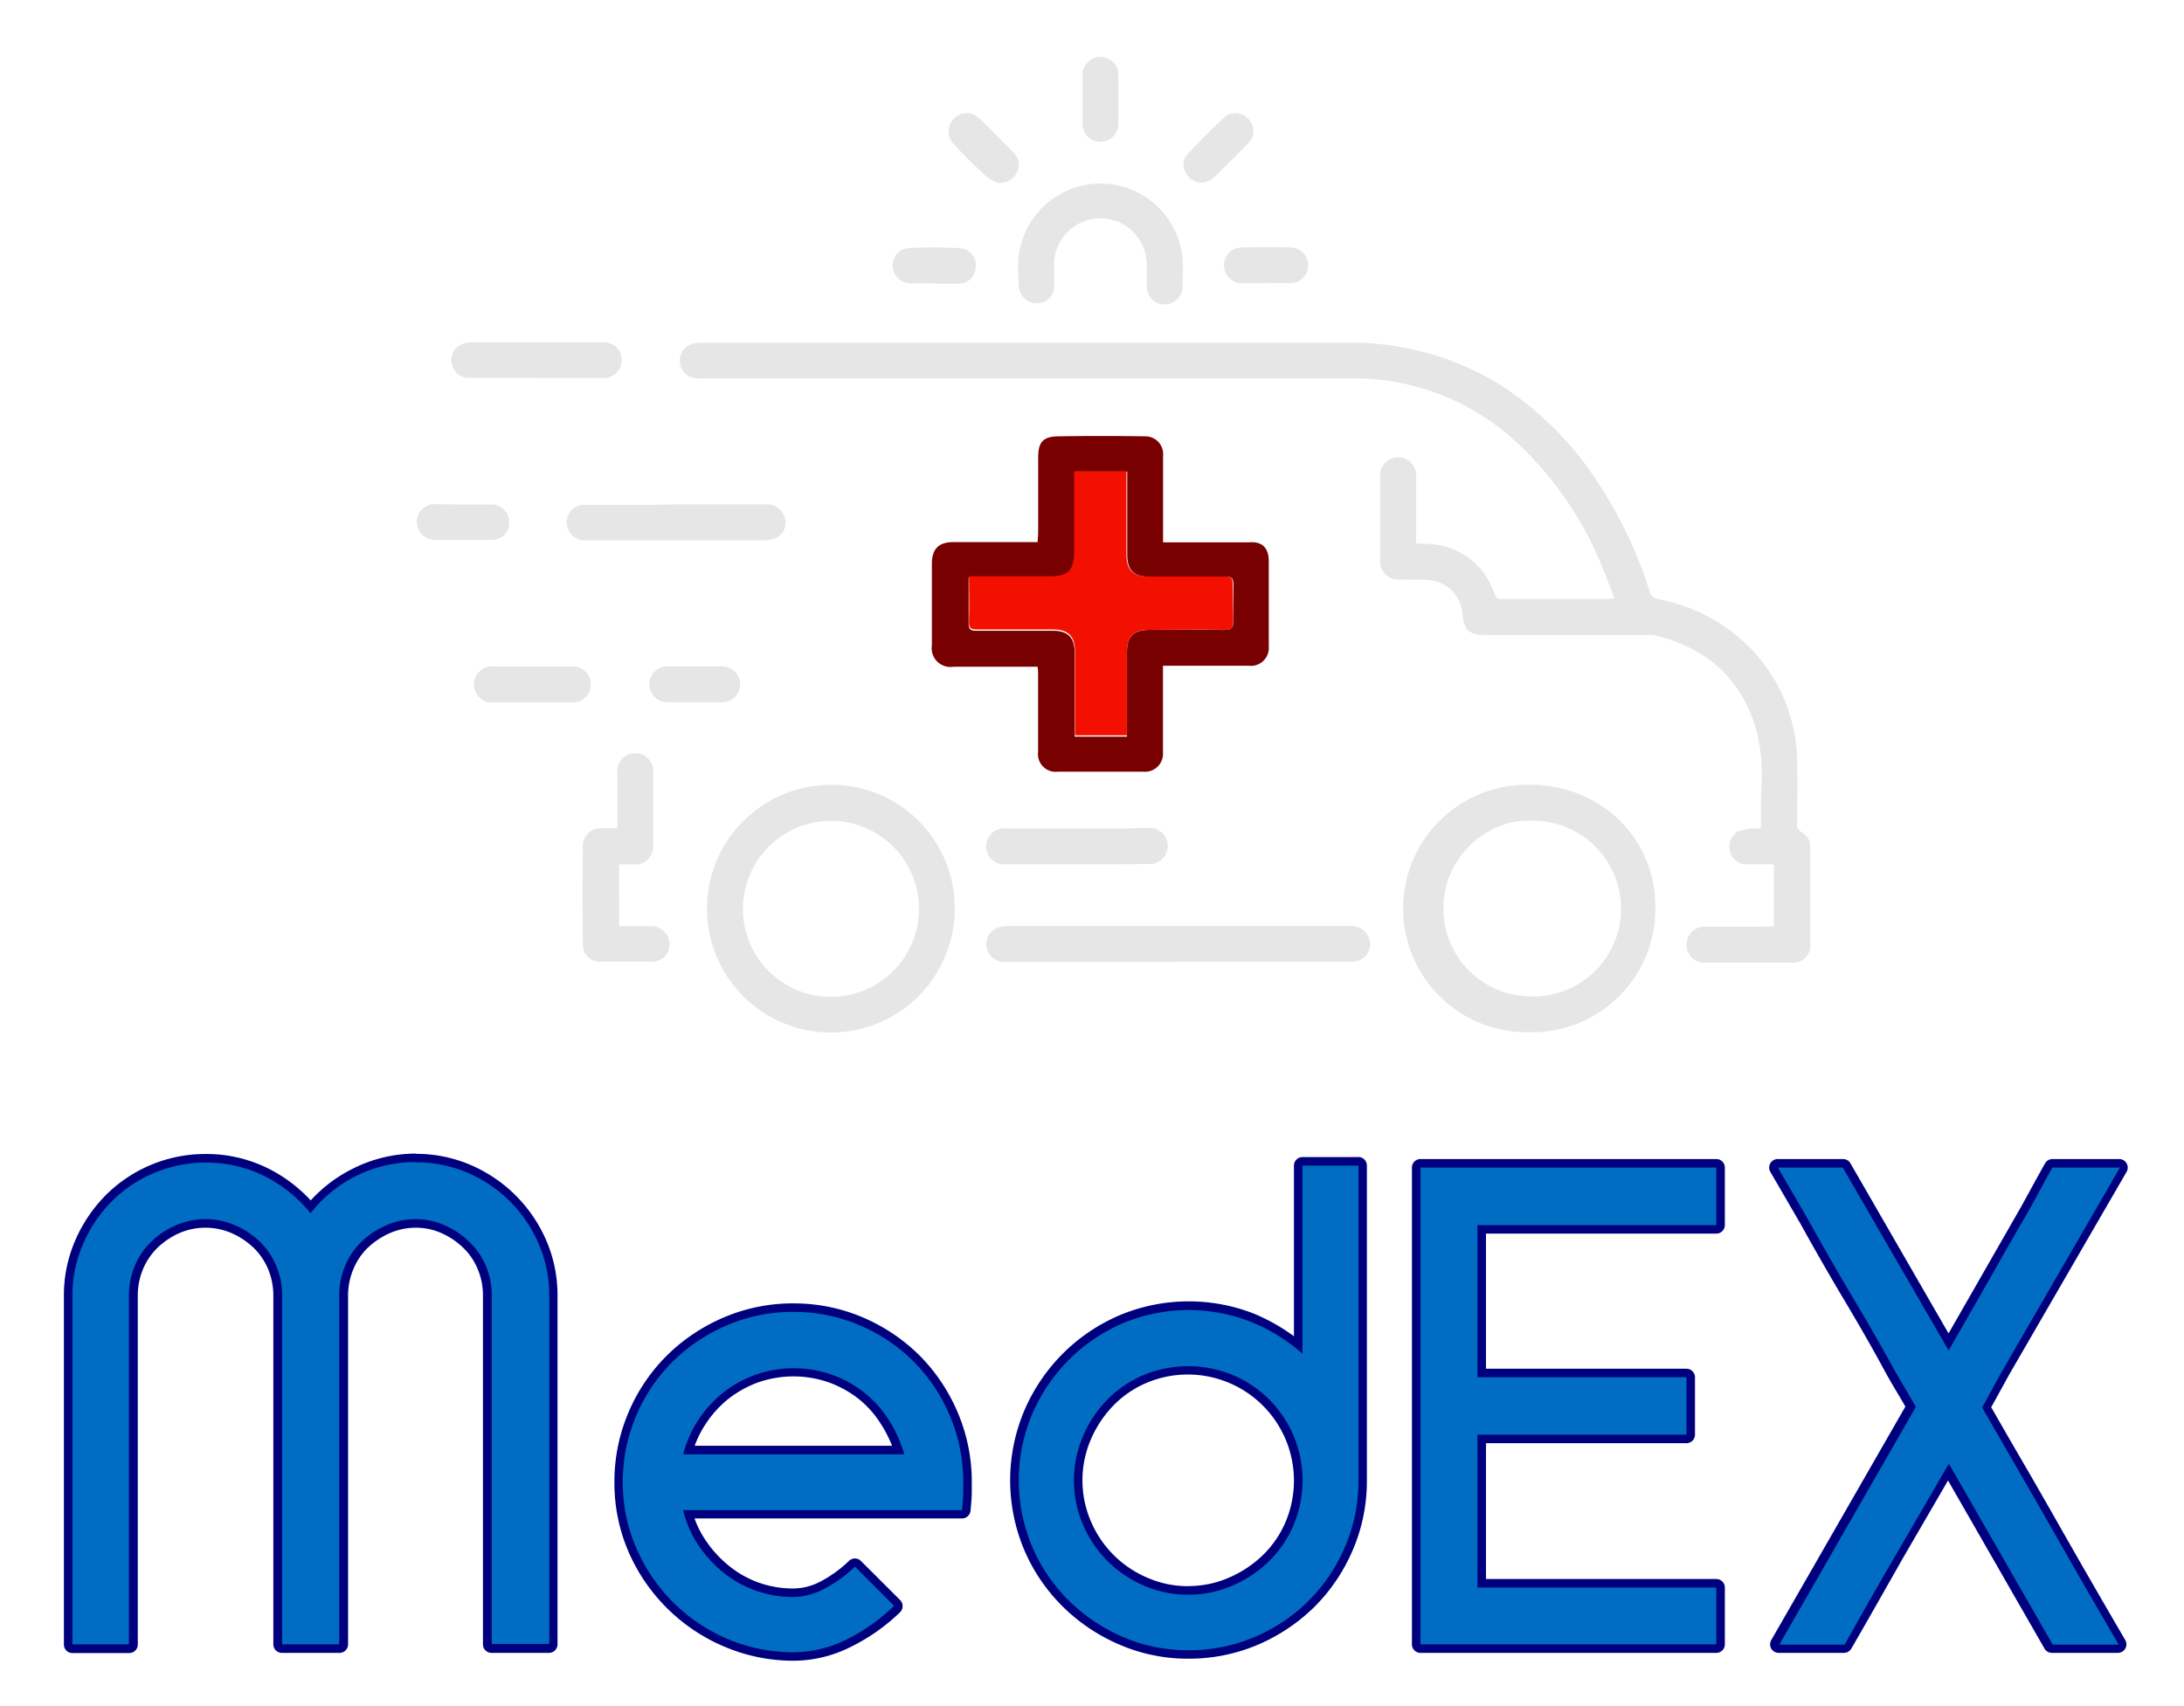 <svg xmlns="http://www.w3.org/2000/svg" viewBox="0 0 256 200"><defs><style>.cls-1{fill:#e6e6e6;}.cls-2{fill:#780000;}.cls-3{fill:#f31000;}.cls-4{fill:#006dc2;}.cls-5{fill:#00007f;}</style></defs><g id="Vehicle"><path class="cls-1" d="M207.92,108.57v-7.25c-1.07,0-2.13,0-3.19,0a2,2,0,0,1-2-1.77,2.08,2.08,0,0,1,.87-2,4.77,4.77,0,0,1,2.39-.4c.57,0,.41-.51.41-.9,0-.54,0-1.07,0-1.61,0-1.09.08-2.19.09-3.28a19.77,19.77,0,0,0-.83-6.49c-1.89-5.63-5.88-9-11.62-10.38a4.74,4.74,0,0,0-1.07-.06H174.14c-1.95,0-2.52-.53-2.72-2.49A4.27,4.27,0,0,0,167.51,68c-1.13-.09-2.27,0-3.4-.08a2.11,2.11,0,0,1-2.33-2.32q0-4.86,0-9.74a2.11,2.11,0,1,1,4.21,0c0,2.26,0,4.53,0,6.79V63.7c.39,0,.71.06,1,.06a8.47,8.47,0,0,1,8.15,5.72c.15.4.25.73.82.73,4.2,0,8.4,0,12.61,0a6.41,6.41,0,0,0,.67-.1c-.53-1.34-1-2.62-1.52-3.86a40.94,40.94,0,0,0-10.38-14.8,28.1,28.1,0,0,0-19.08-7.1q-37.82,0-75.63,0a9.51,9.51,0,0,1-1.07,0,2.07,2.07,0,0,1-.17-4.1,6.29,6.29,0,0,1,1.06-.07q37.56,0,75.1,0a33.39,33.39,0,0,1,18,4.75,38.69,38.69,0,0,1,12.72,13.19,49.22,49.22,0,0,1,5.11,11.28c.2.66.66.77,1.18.88a20.28,20.28,0,0,1,9.18,4.37,19.38,19.38,0,0,1,6.92,14.74c.06,2.35,0,4.71,0,7.06a1,1,0,0,0,.53,1.1,1.92,1.92,0,0,1,1,1.79c0,3.79,0,7.57,0,11.35a2,2,0,0,1-2.22,2.15q-5,0-10.1,0a2.05,2.05,0,0,1-2.18-2.1,2.09,2.09,0,0,1,2.2-2.1c2.29,0,4.59,0,6.88,0Z"/><path class="cls-2" d="M148.72,65.82c0,3.31,0,6.61,0,9.92a2.1,2.1,0,0,1-2.34,2.3H136.32v2.17c0,2.65,0,5.31,0,8A2.11,2.11,0,0,1,134,90.46c-3.34,0-6.68,0-10,0a2.07,2.07,0,0,1-2.32-2.3c0-3,0-6,0-9,0-.32,0-.64-.06-1h-9.87a2.2,2.2,0,0,1-2.52-2.51q0-4.8,0-9.57c0-1.73.81-2.53,2.5-2.53h9.9c0-.41.06-.73.06-1.05,0-2.95,0-5.89,0-8.84,0-1.83.56-2.49,2.36-2.51,3.42-.06,6.84-.05,10.28,0a2.08,2.08,0,0,1,2,2.3c0,3,0,6,0,8.94v1.19h10C147.94,63.43,148.72,64.19,148.72,65.82Zm-5.15,8c.82,0,1-.25,1-1,0-1.45,0-2.92,0-4.37,0-.7-.24-.85-.88-.85-3,0-6,0-9,0-1.8,0-2.56-.77-2.56-2.57V56.29c0-.34,0-.68,0-1h-6.13v9.42c0,2.27-.67,3-2.91,3h-9.55c0,1.79,0,3.58,0,5.36,0,.69.21.87.87.87,3,0,6,0,9,0,1.76,0,2.55.79,2.55,2.55,0,3,0,5.91,0,8.86,0,.3,0,.62,0,1h6.14V76.42c0-1.83.77-2.58,2.63-2.58C137.67,73.84,140.62,73.79,143.57,73.85Z"/><path class="cls-3" d="M144.56,72.83c0,.77-.17,1-1,1-2.95-.06-5.9,0-8.84,0-1.86,0-2.61.75-2.63,2.58v9.79H126c0-.34,0-.66,0-1,0-3,0-5.91,0-8.86,0-1.76-.79-2.55-2.55-2.55-3,0-6,0-9,0-.66,0-.88-.18-.87-.87.06-1.78,0-3.57,0-5.36H123c2.24,0,2.91-.68,2.91-3V55.25h6.13c0,.36,0,.7,0,1v8.76c0,1.8.76,2.56,2.56,2.57,3,0,6,0,9,0,.64,0,.91.15.88.85C144.52,69.91,144.52,71.38,144.56,72.83Z"/><path class="cls-1" d="M179.52,121a14.51,14.51,0,1,1,0-29c8.26.1,14.77,6.4,14.51,14.89A14.44,14.44,0,0,1,179.52,121Zm-.09-24.78c-4.59-.28-10,3.78-10.23,9.83a10.3,10.3,0,0,0,10.16,10.76,10.3,10.3,0,1,0,.07-20.59Z"/><path class="cls-1" d="M111.91,106.64A14.52,14.52,0,1,1,97.44,92,14.45,14.45,0,0,1,111.91,106.64Zm-24.83,0A10.32,10.32,0,1,0,97.31,96.22,10.35,10.35,0,0,0,87.08,106.59Z"/><path class="cls-1" d="M138.05,112.77H118a2.17,2.17,0,0,1-2.23-1.31,2.05,2.05,0,0,1,1.36-2.77,5.53,5.53,0,0,1,1.41-.13h40a2.18,2.18,0,0,1,2.07,2.16,2.09,2.09,0,0,1-2.17,2c-2.5,0-5,0-7.5,0H138.05Z"/><path class="cls-1" d="M72.58,108.57c1.24,0,2.46,0,3.67,0a2.09,2.09,0,0,1,2.22,2.16,2,2,0,0,1-2,2c-2,0-4.11,0-6.16,0a2,2,0,0,1-2-2.06q-.06-5.73,0-11.44a2.08,2.08,0,0,1,2.16-2.14c.59,0,1.18,0,1.9,0v-1c0-1.82,0-3.64,0-5.45a2.09,2.09,0,0,1,2.12-2.35,2.12,2.12,0,0,1,2.08,2.39c0,2.74,0,5.48,0,8.22a2.15,2.15,0,0,1-2.41,2.43c-.5,0-1,0-1.59,0Z"/><path class="cls-1" d="M119.37,31.91a9.65,9.65,0,1,1,19.25-1.48c.06,1,0,2,0,3a2.11,2.11,0,1,1-4.21,0c0-.71,0-1.43,0-2.14a5.43,5.43,0,1,0-10.85-.07c0,.77,0,1.55,0,2.32a2,2,0,0,1-2.14,2,2.07,2.07,0,0,1-2-2.16C119.35,32.86,119.37,32.36,119.37,31.91Z"/><path class="cls-1" d="M79.26,59.13H89.7a2.13,2.13,0,0,1,2.13,1.17,2,2,0,0,1-1.19,2.89,3.82,3.82,0,0,1-1.06.15H69.14c-.24,0-.48,0-.71,0a2.11,2.11,0,0,1-2-2.16,2.05,2.05,0,0,1,2.08-2c2.62,0,5.23,0,7.85,0Z"/><path class="cls-1" d="M126.21,101.32c-2.74,0-5.47,0-8.21,0a2.12,2.12,0,1,1,0-4.2l13.84,0c.89,0,1.78-.07,2.67-.06a2.12,2.12,0,1,1,0,4.21C131.75,101.33,129,101.32,126.21,101.32Z"/><path class="cls-1" d="M62.86,44.3c-2.62,0-5.24,0-7.86,0a2,2,0,0,1-2-1.51,2,2,0,0,1,.89-2.32,2.87,2.87,0,0,1,1.27-.34q7.72,0,15.44,0a2.08,2.08,0,0,1,2.28,2.1,2.11,2.11,0,0,1-2.3,2.08H62.86Z"/><path class="cls-1" d="M62.48,78.13H67a2.11,2.11,0,1,1,0,4.21q-4.56,0-9.12,0a2.09,2.09,0,0,1-2.33-2.14,2.13,2.13,0,0,1,2.4-2.07c1.52,0,3,0,4.56,0Z"/><path class="cls-1" d="M81.49,78.12c1,0,2.08,0,3.13,0a2.1,2.1,0,1,1,.06,4.2c-2.17,0-4.35,0-6.52,0a2.1,2.1,0,1,1,.11-4.2c1.07,0,2.14,0,3.22,0Z"/><path class="cls-1" d="M54.3,59.14c1.07,0,2.14,0,3.21,0a2.09,2.09,0,0,1,2.18,2,2,2,0,0,1-2.13,2.15c-2.17,0-4.34,0-6.52,0a2.11,2.11,0,0,1-2.18-2.12,2.08,2.08,0,0,1,2.22-2.07C52.15,59.12,53.23,59.14,54.3,59.14Z"/><path class="cls-1" d="M126.9,11.58c0-.89,0-1.78,0-2.67a2.1,2.1,0,1,1,4.19,0c0,1.81,0,3.62,0,5.43a2.11,2.11,0,1,1-4.2-.07C126.89,13.36,126.9,12.47,126.9,11.58Z"/><path class="cls-1" d="M116.84,21.4a5.09,5.09,0,0,1-1.23-.72q-2-1.83-3.79-3.77a2.11,2.11,0,0,1,0-3,2.07,2.07,0,0,1,3,0c1.35,1.29,2.66,2.62,4,4a1.94,1.94,0,0,1,.37,2.31A2.17,2.17,0,0,1,116.84,21.4Z"/><path class="cls-1" d="M148.52,33.2c-.92,0-1.84,0-2.77,0a2.1,2.1,0,1,1-.08-4.19c1.87-.05,3.75-.05,5.63,0a2.09,2.09,0,1,1-.09,4.18c-.9,0-1.79,0-2.69,0Z"/><path class="cls-1" d="M109.49,33.21c-.93,0-1.85,0-2.77,0a2.07,2.07,0,0,1-2.07-1.94,2,2,0,0,1,1.78-2.18c2-.11,4.11-.11,6.16,0a2,2,0,0,1,1.79,2.17,2,2,0,0,1-2,2c-1,0-1.9,0-2.85,0Z"/><path class="cls-1" d="M141,21.41A2.14,2.14,0,0,1,139,20.26a1.81,1.81,0,0,1,.19-2.17c1.41-1.52,2.87-3,4.4-4.4a2,2,0,0,1,2.74.26,1.94,1.94,0,0,1,.11,2.68c-1.39,1.5-2.86,2.93-4.34,4.34A2.77,2.77,0,0,1,141,21.41Z"/></g><g id="Text"><path class="cls-4" d="M57.64,193.26a.51.51,0,0,1-.5-.5V151.88a8.51,8.51,0,0,0-.65-3.29,7.87,7.87,0,0,0-1.8-2.67A9.45,9.45,0,0,0,52,144.1a7.84,7.84,0,0,0-3.24-.68,8.13,8.13,0,0,0-3.28.68,9.38,9.38,0,0,0-2.73,1.82,8.16,8.16,0,0,0-1.8,2.67,8.51,8.51,0,0,0-.65,3.29v40.88a.5.5,0,0,1-.5.5H33.07a.5.5,0,0,1-.5-.5V151.88a8.51,8.51,0,0,0-.65-3.29,8,8,0,0,0-1.8-2.67,9.38,9.38,0,0,0-2.73-1.82,8.25,8.25,0,0,0-6.56,0,9.38,9.38,0,0,0-2.73,1.82,8,8,0,0,0-1.8,2.67,8.51,8.51,0,0,0-.65,3.29v40.88a.5.5,0,0,1-.5.5H8.49a.51.51,0,0,1-.5-.5V151.88a15.62,15.62,0,0,1,1.27-6.25,16.78,16.78,0,0,1,3.43-5.13A15.84,15.84,0,0,1,17.83,137a16.08,16.08,0,0,1,6.28-1.26,15.67,15.67,0,0,1,7.15,1.66,17,17,0,0,1,5.17,4,16.15,16.15,0,0,1,5.14-4,15.93,15.93,0,0,1,7.19-1.66A15.69,15.69,0,0,1,55,137a16.26,16.26,0,0,1,5.13,3.47,16.6,16.6,0,0,1,3.47,5.13,15.69,15.69,0,0,1,1.27,6.25v40.88a.5.5,0,0,1-.5.5Z"/><path class="cls-5" d="M48.76,136.26a15.21,15.21,0,0,1,6.05,1.22,15.82,15.82,0,0,1,8.34,8.35,15,15,0,0,1,1.23,6v40.88H57.64V151.88a8.94,8.94,0,0,0-.69-3.49A8.57,8.57,0,0,0,55,145.56a9.87,9.87,0,0,0-2.83-1.91,8.22,8.22,0,0,0-3.45-.73,8.42,8.42,0,0,0-3.48.73,9.54,9.54,0,0,0-2.87,1.91,8.45,8.45,0,0,0-1.92,2.83,8.94,8.94,0,0,0-.69,3.49v40.88H33.07V151.88a8.94,8.94,0,0,0-.69-3.49,8.45,8.45,0,0,0-1.92-2.83,9.54,9.54,0,0,0-2.87-1.91,8.66,8.66,0,0,0-7,0,9.54,9.54,0,0,0-2.87,1.91,8.45,8.45,0,0,0-1.92,2.83,8.94,8.94,0,0,0-.69,3.49v40.88H8.49V151.88a15,15,0,0,1,1.23-6,16,16,0,0,1,3.33-5,15.34,15.34,0,0,1,5-3.37,15.51,15.51,0,0,1,6.09-1.22A15.16,15.16,0,0,1,31,137.87a16.23,16.23,0,0,1,5.4,4.36,15.52,15.52,0,0,1,12.32-6m0-1A16.47,16.47,0,0,0,41.35,137a16.69,16.69,0,0,0-4.93,3.72A17.15,17.15,0,0,0,31.49,137a16.16,16.16,0,0,0-7.38-1.72,16.48,16.48,0,0,0-11.78,4.89,17.34,17.34,0,0,0-3.53,5.28,16.14,16.14,0,0,0-1.31,6.45v40.88a1,1,0,0,0,1,1h6.66a1,1,0,0,0,1-1V151.88a8.08,8.08,0,0,1,.61-3.1,7.67,7.67,0,0,1,1.69-2.5A9.09,9.09,0,0,1,21,144.56a7.73,7.73,0,0,1,6.16,0,9.09,9.09,0,0,1,2.58,1.72,7.67,7.67,0,0,1,1.69,2.5,8.08,8.08,0,0,1,.61,3.1v40.88a1,1,0,0,0,1,1H39.8a1,1,0,0,0,1-1V151.88a7.91,7.91,0,0,1,.62-3.1,7.39,7.39,0,0,1,1.68-2.5,9.09,9.09,0,0,1,2.58-1.72,7.65,7.65,0,0,1,3.08-.64,7.32,7.32,0,0,1,3,.64,8.81,8.81,0,0,1,2.55,1.72,7.37,7.37,0,0,1,1.69,2.5,7.9,7.9,0,0,1,.61,3.1v40.88a1,1,0,0,0,1,1h6.74a1,1,0,0,0,1-1V151.88a16.14,16.14,0,0,0-1.31-6.45,16.93,16.93,0,0,0-8.86-8.86,16.14,16.14,0,0,0-6.45-1.31Z"/><path class="cls-4" d="M93,194.18a20,20,0,0,1-8-1.61,20.74,20.74,0,0,1-10.9-10.87,19.62,19.62,0,0,1-1.61-7.93,20.46,20.46,0,0,1,6-14.52A21.29,21.29,0,0,1,85,154.9a20.53,20.53,0,0,1,15.94,0,20.23,20.23,0,0,1,10.82,10.87,20.2,20.2,0,0,1,1.61,8v1.15c0,.43,0,1.12-.15,2.12a.51.51,0,0,1-.5.45h-32a12,12,0,0,0,1.53,3.28,13.85,13.85,0,0,0,2.81,3.1,12.21,12.21,0,0,0,3.64,2.06,12.51,12.51,0,0,0,4.31.74,7.36,7.36,0,0,0,3.44-.9,14.93,14.93,0,0,0,3.41-2.48.47.47,0,0,1,.35-.14.5.5,0,0,1,.35.15l4.59,4.59a.48.48,0,0,1,.15.36.51.51,0,0,1-.15.35,22.2,22.2,0,0,1-5.68,4A14.45,14.45,0,0,1,93,194.18ZM105.27,170a15.11,15.11,0,0,0-1.54-3.25,12.41,12.41,0,0,0-2.76-3.09,13,13,0,0,0-3.65-2,13.09,13.09,0,0,0-8.62,0,13,13,0,0,0-3.65,2,13.16,13.16,0,0,0-2.8,3.09A13,13,0,0,0,80.73,170Z"/><path class="cls-5" d="M93,153.79a19.48,19.48,0,0,1,7.77,1.57A19.74,19.74,0,0,1,111.35,166a19.8,19.8,0,0,1,1.56,7.81v1.15q0,.62-.15,2.07H80.07a12.84,12.84,0,0,0,1.76,4.06,14.85,14.85,0,0,0,2.91,3.21,12.64,12.64,0,0,0,3.79,2.14,13,13,0,0,0,4.48.77,7.89,7.89,0,0,0,3.68-1,15.51,15.51,0,0,0,3.52-2.56l4.59,4.59a21.55,21.55,0,0,1-5.55,3.94,13.91,13.91,0,0,1-6.24,1.5,19.48,19.48,0,0,1-7.77-1.57A20.24,20.24,0,0,1,74.6,181.5,19,19,0,0,1,73,173.77a19.88,19.88,0,0,1,5.86-14.16,20.45,20.45,0,0,1,6.35-4.25A19.48,19.48,0,0,1,93,153.79M80.07,170.48H106a15.46,15.46,0,0,0-1.8-4,12.81,12.81,0,0,0-2.87-3.21,13.24,13.24,0,0,0-3.79-2.11,13.58,13.58,0,0,0-9,0,13.24,13.24,0,0,0-3.79,2.11,13.57,13.57,0,0,0-2.91,3.21,13.34,13.34,0,0,0-1.76,4M93,152.79a20.6,20.6,0,0,0-8.17,1.65,21.51,21.51,0,0,0-6.66,4.46,20.87,20.87,0,0,0-4.5,6.67,20.64,20.64,0,0,0-1.65,8.2,20.27,20.27,0,0,0,1.65,8.13A21.23,21.23,0,0,0,84.84,193,20.6,20.6,0,0,0,93,194.68a15,15,0,0,0,6.68-1.6A22.79,22.79,0,0,0,105.5,189a1,1,0,0,0,.3-.71,1,1,0,0,0-.29-.72l-4.6-4.59a1,1,0,0,0-.7-.29,1,1,0,0,0-.69.28,14.49,14.49,0,0,1-3.3,2.4,6.9,6.9,0,0,1-3.21.84,12,12,0,0,1-4.14-.71,11.76,11.76,0,0,1-3.49-2,13.35,13.35,0,0,1-2.71-3,11.27,11.27,0,0,1-1.26-2.5h31.35a1,1,0,0,0,1-.9c.1-1,.15-1.72.15-2.17v-1.15a20.71,20.71,0,0,0-1.65-8.2,21.1,21.1,0,0,0-4.46-6.67,21.33,21.33,0,0,0-6.62-4.46A20.64,20.64,0,0,0,93,152.79ZM81.43,169.48A11.9,11.9,0,0,1,82.67,167a12.41,12.41,0,0,1,2.69-3,12.65,12.65,0,0,1,3.51-1.95,12.59,12.59,0,0,1,8.28,0,12.65,12.65,0,0,1,3.51,1.95,11.76,11.76,0,0,1,2.64,3,14.1,14.1,0,0,1,1.26,2.48Z"/><path class="cls-4" d="M139.33,194a19.77,19.77,0,0,1-7.94-1.61,21.15,21.15,0,0,1-6.46-4.36,20.38,20.38,0,0,1-4.4-6.47,20.53,20.53,0,0,1,0-15.94,20.67,20.67,0,0,1,10.86-10.9,19.74,19.74,0,0,1,7.94-1.61,19.94,19.94,0,0,1,7.5,1.42,21.62,21.62,0,0,1,5.39,3.14v-21a.51.51,0,0,1,.5-.5h6.51a.5.5,0,0,1,.5.5v36.9a20,20,0,0,1-1.61,8,20.31,20.31,0,0,1-10.83,10.83A19.94,19.94,0,0,1,139.33,194Zm0-33.3a12.84,12.84,0,0,0-5,1,12.42,12.42,0,0,0-4.08,2.76,13.73,13.73,0,0,0-2.77,4.14,12.68,12.68,0,0,0,0,10,13.11,13.11,0,0,0,2.76,4.09,13.36,13.36,0,0,0,4.1,2.77,12.68,12.68,0,0,0,10,0,13.91,13.91,0,0,0,4.14-2.77,12.46,12.46,0,0,0,2.76-4.09,13.17,13.17,0,0,0,0-10,12.74,12.74,0,0,0-6.89-6.89A12.8,12.8,0,0,0,139.33,160.65Z"/><path class="cls-5" d="M159.23,136.64v36.9a19.3,19.3,0,0,1-1.57,7.77,19.84,19.84,0,0,1-10.56,10.57,19.55,19.55,0,0,1-7.77,1.57,19.26,19.26,0,0,1-7.74-1.57,20.75,20.75,0,0,1-6.31-4.25,19.86,19.86,0,0,1-4.29-6.32,20,20,0,0,1,0-15.54,20.27,20.27,0,0,1,10.6-10.64,20,20,0,0,1,15-.19,20.92,20.92,0,0,1,6.08,3.75V136.64h6.51m-19.9,50.3a12.91,12.91,0,0,0,5.2-1.07,14.28,14.28,0,0,0,4.29-2.87,13,13,0,0,0,2.87-4.25,13.47,13.47,0,0,0-2.87-14.7,13.41,13.41,0,0,0-4.29-2.87,13.67,13.67,0,0,0-10.41,0,13,13,0,0,0-4.25,2.87,14,14,0,0,0-2.87,4.29,13.19,13.19,0,0,0,0,10.41,13.67,13.67,0,0,0,2.87,4.25,13.85,13.85,0,0,0,4.25,2.87,12.92,12.92,0,0,0,5.21,1.07m19.9-51.3h-6.51a1,1,0,0,0-1,1v20A22.66,22.66,0,0,0,147,154a21,21,0,0,0-15.81.2,21.2,21.2,0,0,0-11.13,11.17,21,21,0,0,0,0,16.33,20.78,20.78,0,0,0,4.51,6.63,21.42,21.42,0,0,0,6.62,4.45,20.14,20.14,0,0,0,8.13,1.66,20.59,20.59,0,0,0,8.16-1.65,21.49,21.49,0,0,0,6.63-4.46,21.14,21.14,0,0,0,4.46-6.63,20.43,20.43,0,0,0,1.65-8.17v-36.9a1,1,0,0,0-1-1Zm-19.9,50.3a11.87,11.87,0,0,1-4.81-1,12.48,12.48,0,0,1-6.6-6.6,12.16,12.16,0,0,1,0-9.61,13.11,13.11,0,0,1,2.67-4,12,12,0,0,1,3.92-2.65,12.44,12.44,0,0,1,16.26,16.26,12,12,0,0,1-2.65,3.92,13.11,13.11,0,0,1-4,2.67,11.82,11.82,0,0,1-4.8,1Z"/><path class="cls-4" d="M166.5,193.26a.51.51,0,0,1-.5-.5V136.87a.51.51,0,0,1,.5-.5h34.68a.5.5,0,0,1,.5.5v6.74a.5.5,0,0,1-.5.5H173.67V161h24a.5.5,0,0,1,.5.5v6.73a.5.5,0,0,1-.5.5h-24V185.6h27.51a.5.5,0,0,1,.5.5v6.66a.5.5,0,0,1-.5.5Z"/><path class="cls-5" d="M201.18,136.87v6.74h-28v17.84h24.5v6.73h-24.5V186.1h28v6.66H166.5V136.87h34.68m0-1H166.5a1,1,0,0,0-1,1v55.89a1,1,0,0,0,1,1h34.68a1,1,0,0,0,1-1V186.1a1,1,0,0,0-1-1h-27V169.18h23.5a1,1,0,0,0,1-1v-6.73a1,1,0,0,0-1-1h-23.5V144.61h27a1,1,0,0,0,1-1v-6.74a1,1,0,0,0-1-1Z"/><path class="cls-4" d="M240.61,193.26a.52.52,0,0,1-.44-.25l-11.74-20.46-5.76,9.93c-2,3.52-4.08,7.06-6,10.53a.5.5,0,0,1-.43.25h-7.66a.5.5,0,0,1-.43-.25.5.5,0,0,1,0-.5L224,164.89c-.37-.62-.72-1.24-1.08-1.85s-.82-1.39-1.23-2.11c-1.64-3-3.34-5.93-5.05-8.8s-3.44-5.88-5.06-8.82L208,137.12a.5.5,0,0,1,0-.5.5.5,0,0,1,.43-.25H216a.52.52,0,0,1,.44.25l12,20.69c1.4-2.42,2.81-4.88,4.24-7.4q2.37-4.17,4.67-8.16.61-1.06,1.41-2.55c.54-1,1-1.86,1.42-2.58a.52.52,0,0,1,.44-.25h7.88a.52.52,0,0,1,.44.25.5.5,0,0,1,0,.5l-13.78,23.81c-.46.81-.85,1.52-1.18,2.13L232.92,165q1.77,3.1,3.76,6.52c1.38,2.38,2.75,4.78,4.13,7.2s2.74,4.81,4.1,7.16,2.64,4.56,3.86,6.66a.5.5,0,0,1,0,.5.5.5,0,0,1-.43.25Z"/><path class="cls-5" d="M248.49,136.87l-13.78,23.81c-.46.82-.85,1.53-1.18,2.15L232.34,165l3.9,6.77q2.07,3.57,4.14,7.2t4.09,7.16l3.87,6.66h-7.73l-12.17-21.21c-2.05,3.52-4.11,7.08-6.21,10.68s-4.1,7.11-6,10.53h-7.66l16-27.87-1.22-2.1c-.41-.69-.82-1.39-1.23-2.11q-2.45-4.44-5.05-8.8T212,143.07l-3.6-6.2H216l12.41,21.44q2.3-4,4.67-8.15c1.58-2.79,3.13-5.5,4.67-8.16.4-.71.88-1.57,1.41-2.56s1-1.85,1.42-2.57h7.88m0-1h-7.88a1,1,0,0,0-.87.51c-.42.74-.9,1.61-1.43,2.58s-1,1.83-1.4,2.55q-2.29,4-4.67,8.15-1.94,3.39-3.81,6.65L216.9,136.37a1,1,0,0,0-.87-.5h-7.65a1,1,0,0,0-.87.5,1,1,0,0,0,0,1l3.6,6.2c1.61,2.93,3.32,5.9,5.06,8.82s3.41,5.83,5,8.78c.41.73.82,1.43,1.24,2.13q.47.78.93,1.59l-15.72,27.37a1,1,0,0,0,0,1,1,1,0,0,0,.86.5h7.66a1,1,0,0,0,.87-.51c2-3.45,4-7,6-10.52l5.33-9.18,11.31,19.71a1,1,0,0,0,.87.5h7.73a1,1,0,0,0,.86-1.51q-1.83-3.13-3.86-6.65t-4.09-7.15c-1.41-2.48-2.8-4.91-4.14-7.21s-2.48-4.28-3.62-6.28c.35-.61.65-1.17.92-1.66l1.17-2.13,13.78-23.8a1,1,0,0,0,0-1,1,1,0,0,0-.87-.5Z"/></g></svg>